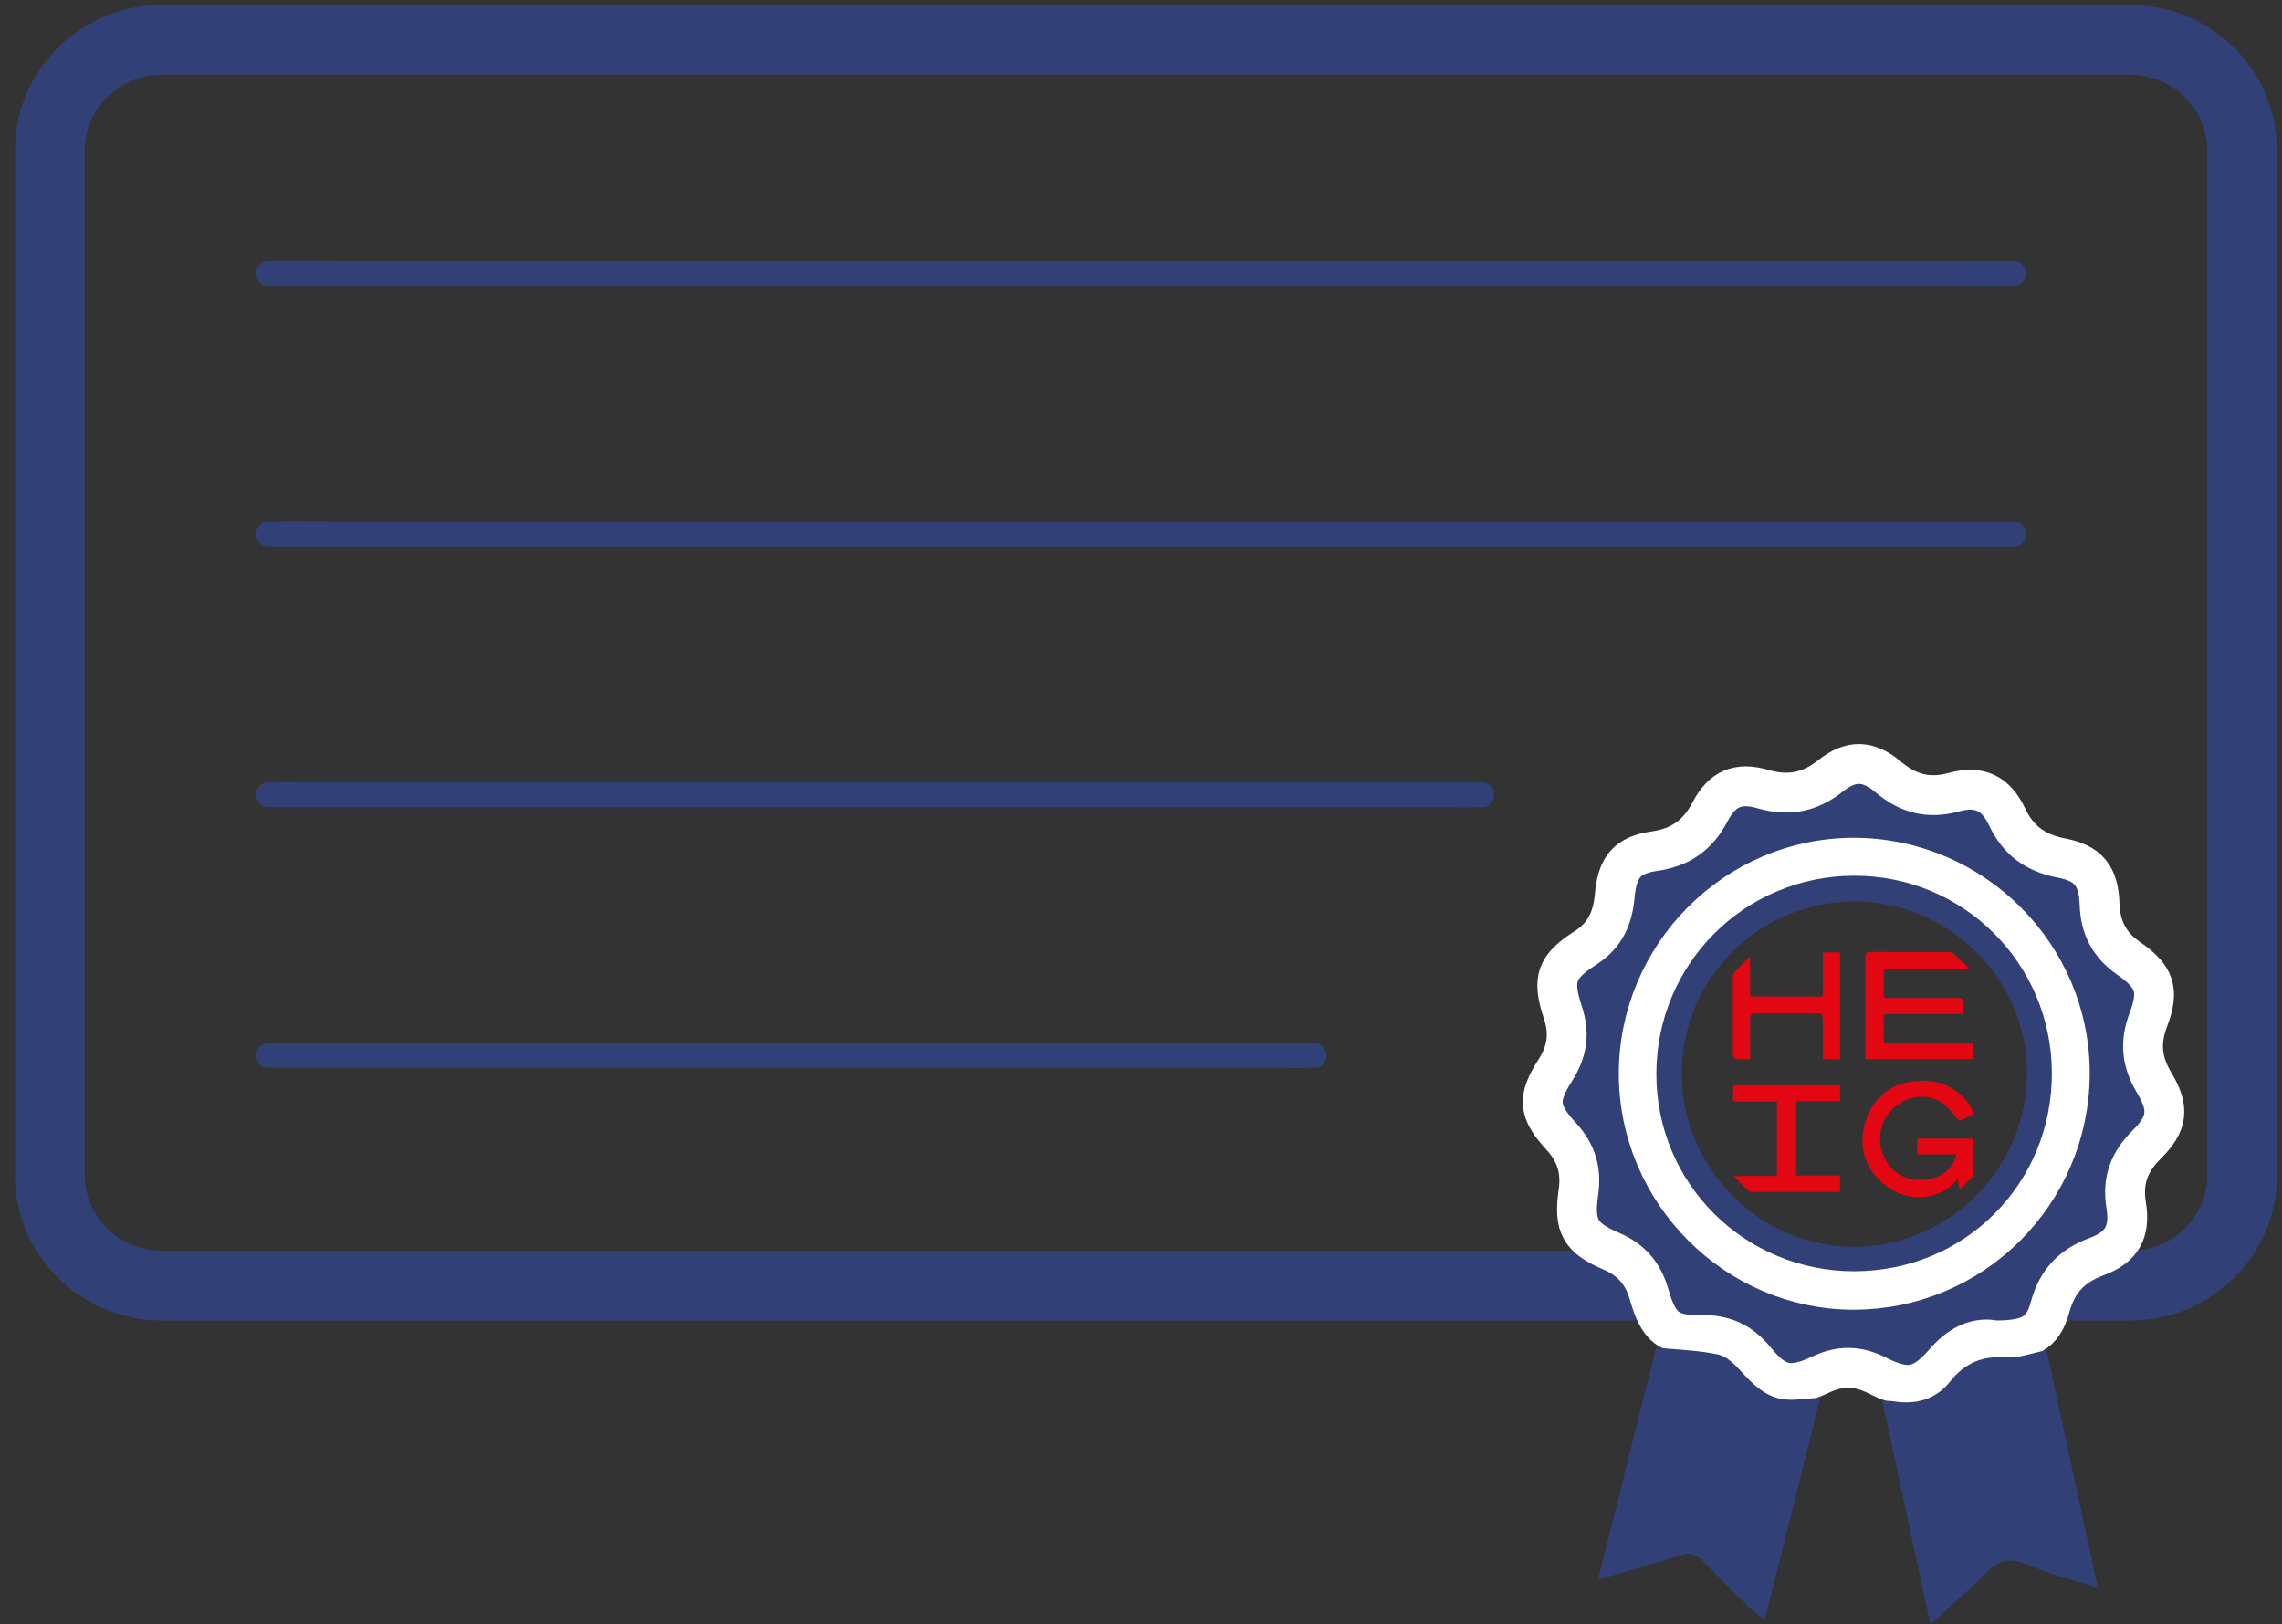 <svg width="229" height="163" viewBox="0 0 229 163" fill="none" xmlns="http://www.w3.org/2000/svg">
<rect x="0" y="0" width="229" height="163" fill="#333333" stroke="none"/>
<path d="M213.741 4H16.259C10.041 4 5 8.968 5 15.096V117.904C5 124.032 10.041 129 16.259 129H213.741C219.959 129 225 124.032 225 117.904V15.096C225 8.968 219.959 4 213.741 4Z" stroke="#314178" stroke-width="7" stroke-miterlimit="10"/>
<path d="M197.598 97.193H189.054C189.049 97.297 189.039 97.382 189.039 97.467C189.039 98.257 189.049 99.048 189.034 99.844C189.034 100.093 189.113 100.142 189.342 100.142C191.762 100.137 194.187 100.142 196.607 100.142C196.836 100.142 196.952 100.26 196.955 100.495C196.955 100.898 196.955 101.301 196.955 101.754H196.612C194.192 101.754 191.767 101.754 189.347 101.749C189.103 101.749 189.019 101.803 189.024 102.062C189.039 102.843 189.039 103.629 189.024 104.409C189.019 104.658 189.103 104.708 189.333 104.708C192.106 104.703 194.879 104.708 197.657 104.708C197.762 104.708 197.861 104.708 197.986 104.708V106.279H187.226C187.212 106.105 187.182 105.936 187.182 105.767C187.182 102.564 187.182 99.362 187.182 96.164C187.182 95.617 187.281 95.517 187.829 95.517C190.428 95.522 193.027 95.532 195.626 95.547C195.755 95.547 195.915 95.582 196.004 95.661C196.522 96.124 197.025 96.611 197.533 97.089C197.553 97.109 197.568 97.143 197.602 97.203L197.598 97.193Z" fill="#E30613"/>
<path d="M196.282 115.838H192.403V114.256H197.95C197.95 114.346 197.96 114.421 197.96 114.495C197.96 115.614 197.96 116.733 197.955 117.852C197.955 117.976 197.905 118.131 197.82 118.215C197.442 118.598 197.039 118.966 196.645 119.339L196.466 118.414L196.381 118.344C196.332 118.424 196.302 118.519 196.237 118.588C195.391 119.468 194.32 119.976 193.14 120.095C191.612 120.249 190.203 119.787 189.018 118.792C187.474 117.499 186.727 115.828 186.931 113.819C187.21 111.049 189.102 108.95 191.622 108.552C193.693 108.229 195.585 108.612 197.103 110.188C197.542 110.646 197.865 111.183 198.124 111.79C197.646 112.013 197.178 112.237 196.7 112.446C196.655 112.466 196.546 112.381 196.496 112.327C196.053 111.849 195.669 111.302 195.172 110.889C193.285 109.338 190.74 110.139 189.55 111.675C187.937 113.759 188.684 116.634 190.506 117.792C191.9 118.683 194.031 118.573 195.291 117.544C195.769 117.151 196.088 116.644 196.262 116.052C196.282 115.987 196.282 115.922 196.292 115.833L196.282 115.838Z" fill="#E30613"/>
<path d="M174.086 118.001H178.313V110.531C178.204 110.531 178.104 110.531 177.999 110.531C176.74 110.531 175.485 110.527 174.225 110.536C173.986 110.536 173.887 110.482 173.902 110.223C173.922 109.785 173.907 109.348 173.907 108.895H184.651V110.507H180.24V117.957H184.651V119.598C184.567 119.598 184.477 119.608 184.387 119.608C181.535 119.608 178.687 119.608 175.834 119.603C175.689 119.603 175.51 119.538 175.405 119.439C174.937 119.001 174.494 118.538 174.041 118.081L174.086 118.001Z" fill="#E30613"/>
<path d="M182.914 95.567H184.652V106.284H182.924C182.924 106.175 182.924 106.07 182.924 105.971C182.924 104.877 182.924 103.783 182.924 102.693C182.924 102.47 182.909 102.246 182.894 102.022C182.88 101.818 182.755 101.714 182.561 101.689C182.476 101.679 182.387 101.679 182.302 101.679C180.285 101.679 178.269 101.679 176.253 101.679C175.76 101.679 175.62 101.818 175.62 102.306C175.62 103.519 175.62 104.733 175.625 105.946C175.625 106.045 175.625 106.15 175.625 106.294C175.222 106.294 174.839 106.294 174.455 106.294C174.08 106.294 173.893 106.11 173.893 105.742C173.893 103.171 173.893 100.595 173.893 98.024C173.893 97.82 173.942 97.66 174.087 97.516C174.5 97.099 174.898 96.676 175.312 96.258C175.391 96.174 175.486 96.104 175.62 95.984V99.973C175.74 99.978 175.829 99.988 175.919 99.988C178.15 99.988 180.38 99.988 182.616 99.993C182.85 99.993 182.924 99.928 182.924 99.69C182.914 98.426 182.919 97.158 182.919 95.895C182.919 95.79 182.919 95.691 182.919 95.562L182.914 95.567Z" fill="#E30613"/>
<path d="M199.988 134.453C198.131 134.19 196.542 135.085 195.148 136.686C192.918 139.252 191.459 139.576 188.407 138.029C186.44 137.034 184.683 136.999 182.696 137.934C179.664 139.367 178.24 139.039 176.129 136.457C174.71 134.727 173.072 133.926 170.811 133.966C167.431 134.02 166.455 133.235 165.484 129.873C164.881 127.779 163.711 126.411 161.69 125.546C158.568 124.213 157.911 123.02 158.394 119.663C158.713 117.444 158.195 115.684 156.666 114.023C154.371 111.526 154.266 110.228 156.049 107.433C157.249 105.553 157.552 103.763 156.836 101.595C155.725 98.243 156.153 97.004 159.101 95.119C161.102 93.836 161.844 92.081 162.043 89.858C162.297 87.028 163.263 85.804 166.032 85.406C168.66 85.028 170.388 83.79 171.613 81.448C172.818 79.145 174.401 78.454 176.876 79.17C179.465 79.921 181.596 79.523 183.722 77.832C185.743 76.226 187.486 76.28 189.452 77.936C191.464 79.632 193.505 80.199 196.099 79.483C198.624 78.792 200.282 79.578 201.417 81.975C202.562 84.402 204.329 85.61 206.889 86.103C209.587 86.62 210.598 87.908 210.692 90.718C210.772 93.06 211.648 94.801 213.61 96.164C216.264 98.009 216.712 99.356 215.582 102.341C214.72 104.613 214.92 106.563 216.164 108.627C217.718 111.208 217.543 112.74 215.432 114.838C213.675 116.579 212.958 118.434 213.361 120.926C213.804 123.641 212.928 125.158 210.359 126.108C207.879 127.028 206.43 128.575 205.728 131.156C205.011 133.802 203.65 134.535 200 134.5L199.988 134.453ZM186.002 129.42C197.926 129.43 207.65 119.732 207.705 107.776C207.76 95.88 198.001 86.093 186.072 86.068C174.192 86.043 164.428 95.845 164.448 107.781C164.468 119.633 174.207 129.41 186.002 129.42Z" fill="#314178" stroke="white" stroke-width="4" stroke-miterlimit="10"/>
<path d="M193.715 163C192.052 155.281 190.483 147.995 188.875 140.545C189.398 140.575 189.721 140.565 190.035 140.615C192.291 140.983 194.292 140.401 195.701 138.621C197.185 136.741 198.937 136.04 201.297 136.209C202.532 136.298 203.807 135.786 205.375 135.488C207.033 143.191 208.736 151.074 210.518 159.335C207.88 158.484 205.559 157.907 203.389 156.977C201.621 156.216 200.461 156.584 199.196 157.912C197.583 159.603 195.771 161.11 193.71 163H193.715Z" fill="#314178"/>
<path d="M177.08 162.577C176.408 162.02 175.94 161.682 175.532 161.279C173.993 159.767 172.435 158.265 170.961 156.694C170.254 155.938 169.612 155.739 168.591 156.077C166.037 156.913 163.433 157.604 160.371 158.494C162.393 150.418 164.319 142.719 166.196 135.224C168.407 135.443 170.443 135.498 172.405 135.91C173.271 136.094 174.093 136.915 174.74 137.626C175.985 138.999 177.279 140.262 179.206 140.431C180.227 140.521 181.278 140.332 182.672 140.247C180.829 147.603 178.997 154.943 177.085 162.577H177.08Z" fill="#314178"/>
<path d="M186.066 127.56C175.067 127.56 166.23 118.767 166.215 107.801C166.2 96.756 175.052 87.878 186.086 87.873C197.049 87.868 205.882 96.691 205.907 107.677C205.927 118.777 197.169 127.555 186.066 127.56ZM186.121 90.454C176.511 90.454 168.754 98.173 168.759 107.732C168.769 117.266 176.621 125.133 186.106 125.113C195.58 125.093 203.432 117.181 203.417 107.677C203.397 98.238 195.585 90.459 186.121 90.454Z" fill="#314178"/>
<path d="M26.912 107.155H127.631C129 107.155 130.369 107.185 131.738 107.155C131.798 107.155 131.853 107.155 131.913 107.155C133.516 107.155 133.516 104.668 131.913 104.668H31.199C29.83 104.668 28.461 104.638 27.091 104.668C27.032 104.668 26.977 104.668 26.917 104.668C25.314 104.668 25.314 107.155 26.917 107.155H26.912Z" fill="#314178"/>
<path d="M26.911 81H143.776C145.355 81 146.933 81.03 148.511 81C148.581 81 148.646 81 148.715 81C150.319 81 150.319 78.513 148.715 78.513H31.851C30.272 78.513 28.694 78.484 27.116 78.513C27.046 78.513 26.981 78.513 26.911 78.513C25.308 78.513 25.308 81 26.911 81Z" fill="#314178"/>
<path d="M26.911 54.84H194.984C197.25 54.84 199.52 54.885 201.791 54.84C201.89 54.84 201.99 54.84 202.089 54.84C203.693 54.84 203.693 52.354 202.089 52.354H34.016C31.751 52.354 29.48 52.309 27.21 52.354C27.11 52.354 27.011 52.354 26.911 52.354C25.308 52.354 25.308 54.84 26.911 54.84Z" fill="#314178"/>
<path d="M26.911 28.686H194.984C197.25 28.686 199.52 28.731 201.791 28.686C201.89 28.686 201.99 28.686 202.089 28.686C203.693 28.686 203.693 26.199 202.089 26.199H34.016C31.751 26.199 29.48 26.155 27.21 26.199C27.11 26.199 27.011 26.199 26.911 26.199C25.308 26.199 25.308 28.686 26.911 28.686Z" fill="#314178"/>
</svg>
